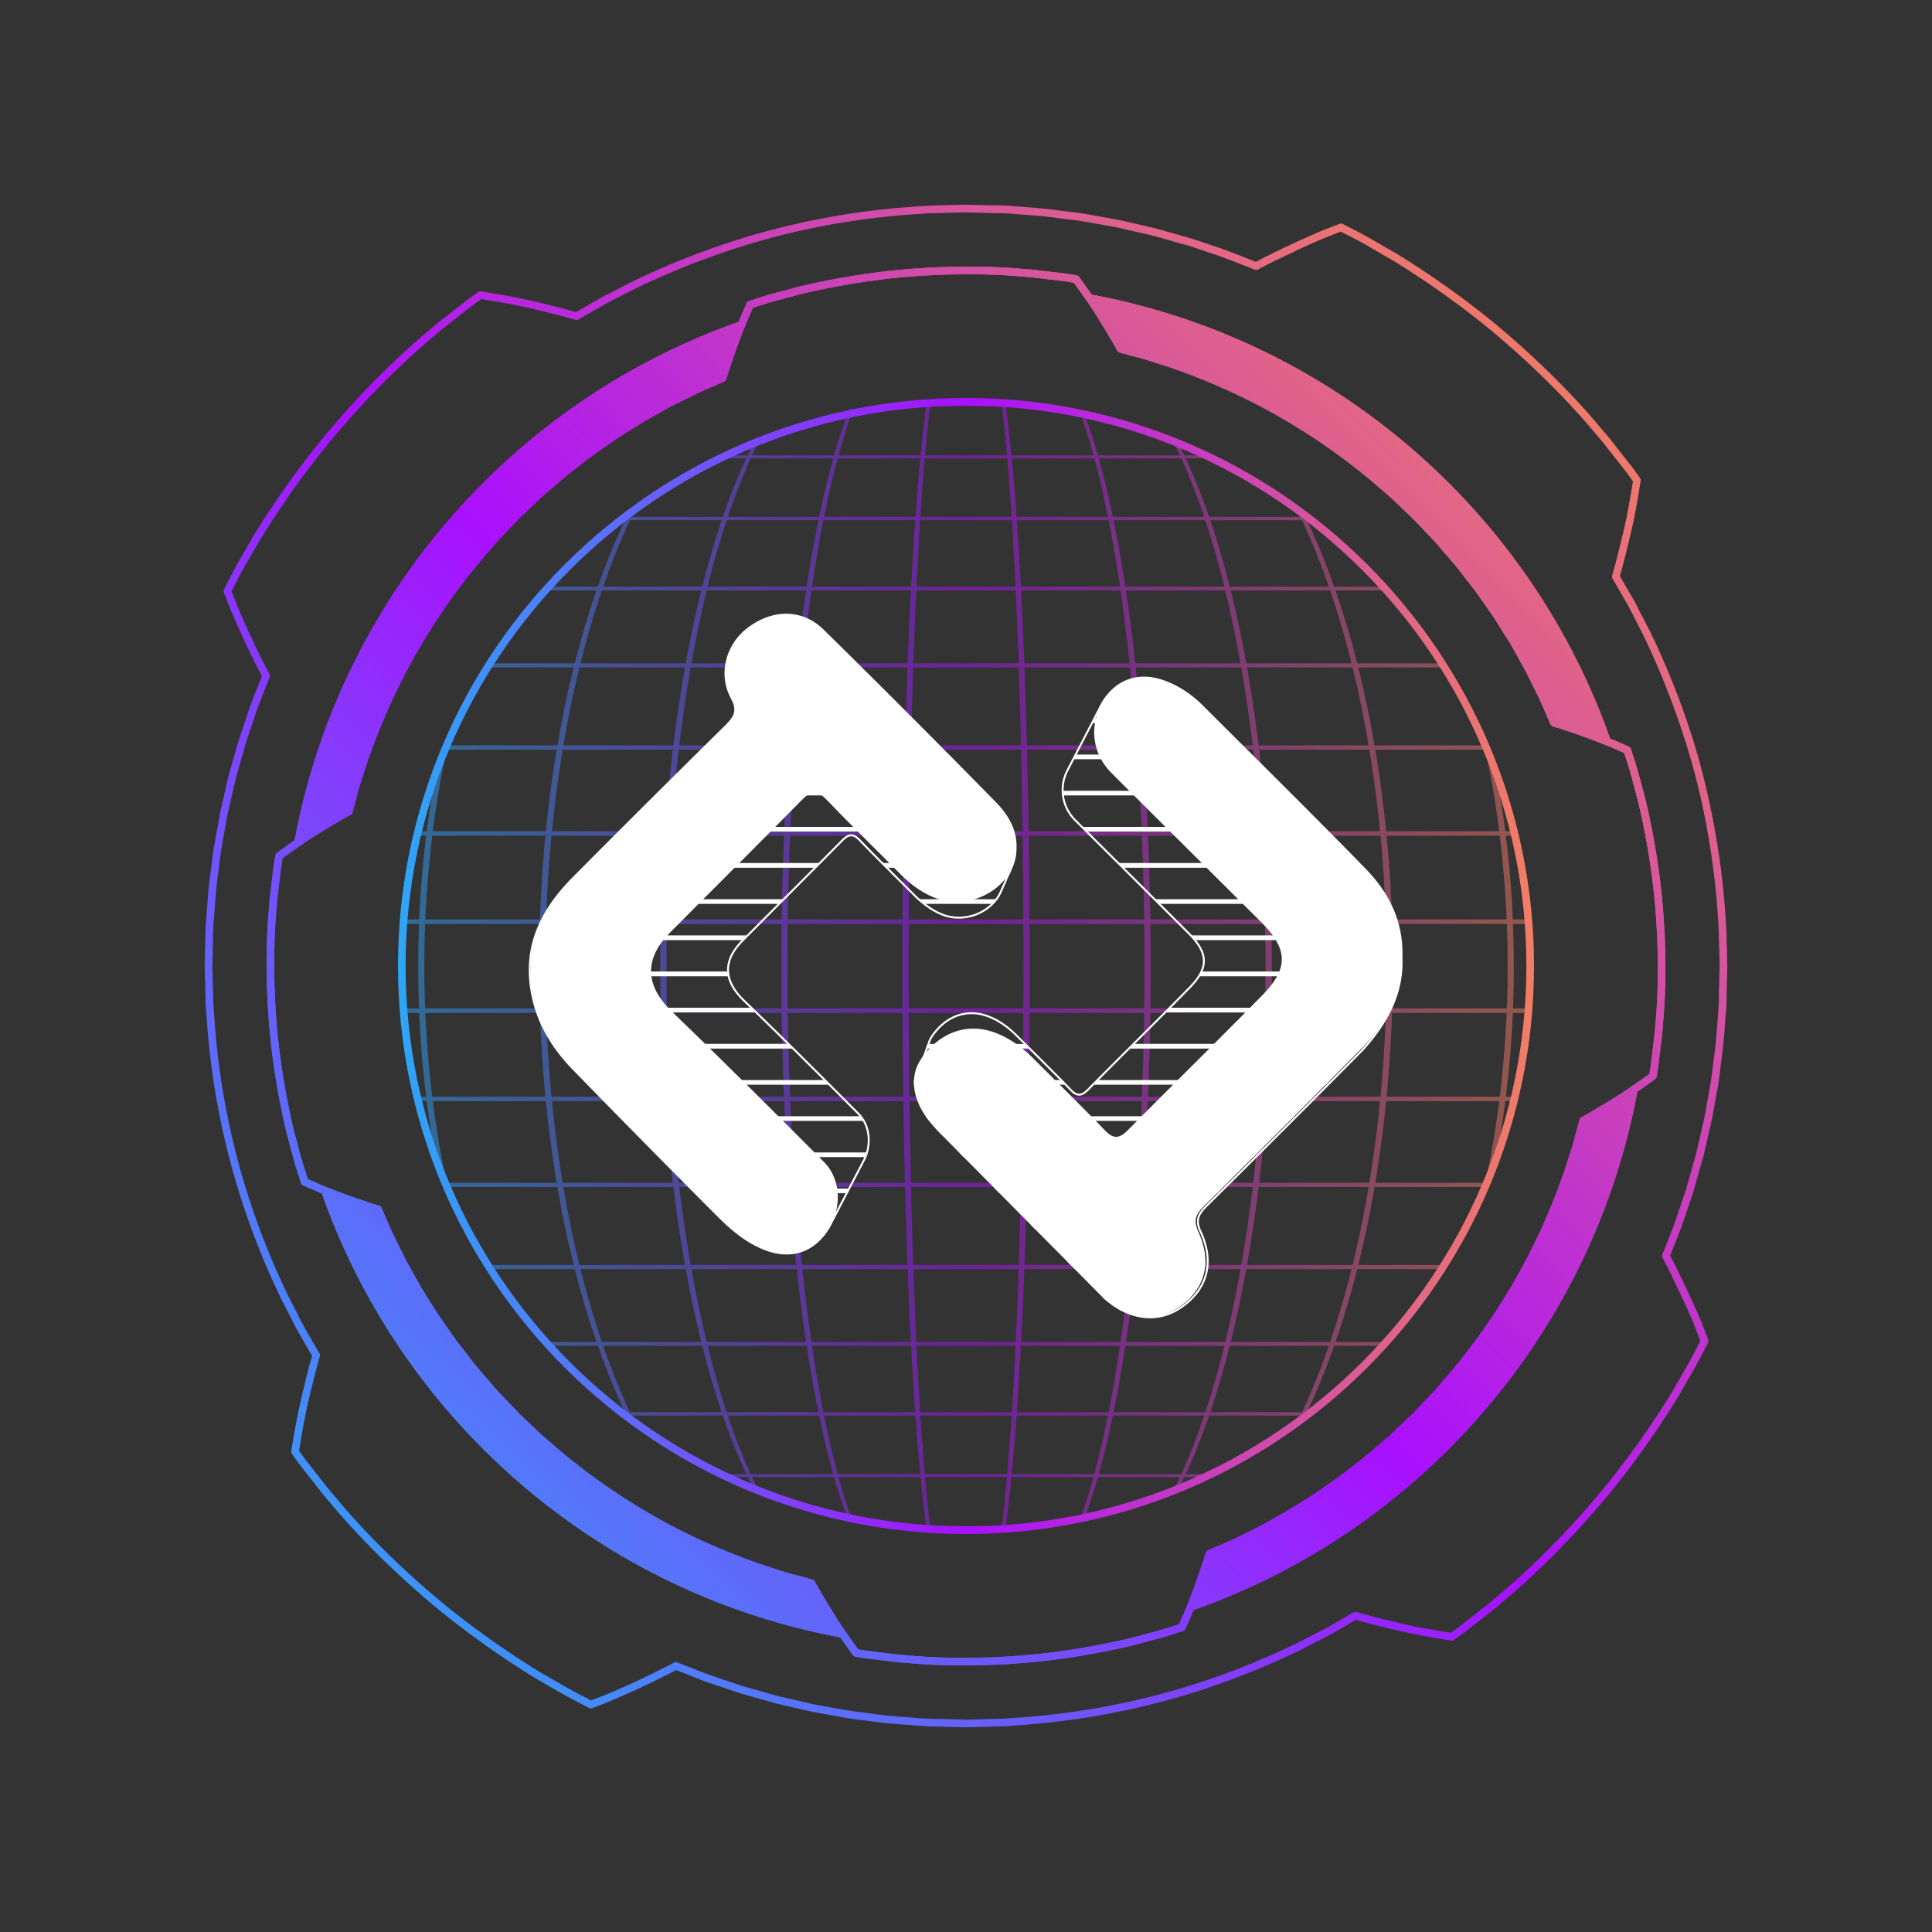 <svg xmlns="http://www.w3.org/2000/svg" xmlns:xlink="http://www.w3.org/1999/xlink" viewBox="0 0 2000 2000"><rect x="0" y="0" width="2000" height="2000" fill="#333333" stroke="none"/><defs><style>.cls-1{fill:url(#New_Gradient_Swatch);}.cls-2{fill:url(#New_Gradient_Swatch-2);}.cls-3{fill:url(#New_Gradient_Swatch-3);}.cls-4{fill:url(#New_Gradient_Swatch-4);}.cls-5{fill:url(#New_Gradient_Swatch-5);}.cls-6{fill:url(#New_Gradient_Swatch-6);}.cls-7{fill:url(#New_Gradient_Swatch-7);}.cls-8{fill:url(#New_Gradient_Swatch-8);}.cls-9{opacity:0.5;}.cls-10{fill:url(#New_Gradient_Swatch-9);}.cls-11{fill:none;stroke:#fff;stroke-linecap:round;stroke-linejoin:round;stroke-width:2px;}.cls-12{fill:#fff;}</style><linearGradient id="New_Gradient_Swatch" x1="412" y1="1000" x2="1588" y2="1000" gradientUnits="userSpaceOnUse"><stop offset="0" stop-color="#2da6f7"/><stop offset="0.5" stop-color="#a910fe"/><stop offset="1" stop-color="#f27e64"/></linearGradient><linearGradient id="New_Gradient_Swatch-2" x1="300.84" y1="1694.95" x2="1642.44" y2="361.41" xlink:href="#New_Gradient_Swatch"/><linearGradient id="New_Gradient_Swatch-3" x1="300.85" y1="1694.96" x2="1642.44" y2="361.42" xlink:href="#New_Gradient_Swatch"/><linearGradient id="New_Gradient_Swatch-4" x1="747.43" y1="2144.25" x2="2089.03" y2="810.71" xlink:href="#New_Gradient_Swatch"/><linearGradient id="New_Gradient_Swatch-5" x1="335.16" y1="1729.48" x2="1676.76" y2="395.94" xlink:href="#New_Gradient_Swatch"/><linearGradient id="New_Gradient_Swatch-6" x1="266.55" y1="1660.45" x2="1608.14" y2="326.91" xlink:href="#New_Gradient_Swatch"/><linearGradient id="New_Gradient_Swatch-7" x1="-145.74" y1="1245.68" x2="1195.86" y2="-87.86" xlink:href="#New_Gradient_Swatch"/><linearGradient id="New_Gradient_Swatch-8" x1="300.84" y1="1694.96" x2="1642.44" y2="361.42" xlink:href="#New_Gradient_Swatch"/><linearGradient id="New_Gradient_Swatch-9" x1="417.58" x2="1582.42" xlink:href="#New_Gradient_Swatch"/></defs><title>Front</title><g id="Layer_8" data-name="Layer 8"><path class="cls-1" d="M1000,1588c-324.2,0-588-263.8-588-588s263.8-588,588-588,588,263.8,588,588S1324.2,1588,1000,1588Zm0-1168.1c-319.9,0-580.1,260.2-580.1,580.1s260.2,580.1,580.1,580.1,580.1-260.2,580.1-580.1S1319.9,419.9,1000,419.9Z"/><path class="cls-2" d="M1000.1,1788.1l-15.6-.3-13-.4h-3.1c-5.1-.2-10.8-.3-16.9-.9l-11.9-.9c-11.3-.8-24.2-1.7-37.5-3.7-3.1-.5-6.2-.8-9.5-1.2-5.9-.7-12.1-1.5-18.2-2.6l-28.3-5.1c-6.1-1.1-12.2-2.5-18.1-3.9l-10.1-2.3-13.8-3.2-10.2-2.8-3.2-1-14.2-4-10.8-3.1-15.1-5.1-7.2-2.4c-12.1-3.8-22.3-7.9-29.7-10.9l-3.2-1.3-10.6-4.1-2,1c-2.4,1.3-5.8,3.1-9.8,5-7,3.6-18,9-29.7,14.3s-23.1,10.4-30.9,13.5l-14.3,5.6a4.2,4.2,0,0,1-3.3-.2l-15.4-8c-6.6-3.4-14.9-8.2-24.5-13.7l-15.8-9.1c-23.4-14.4-69.1-44.1-113.7-82.5-36.5-31.2-72.5-67.4-99-99.5-4.9-5.5-9.4-11.2-13.3-16.2l-3.1-4.1c-4.9-6-9.1-11.4-12.5-15.8s-4.8-6.4-6.4-8.6l-4-5.7a3.5,3.5,0,0,1-.6-2.8s1-6.5,2.6-16.1l.9-5.1c.6-3.1,1.1-6.4,1.8-9.8,1.4-7.7,2.8-14.1,4.2-20,3.3-14.7,6.6-27.5,8.2-33.9s3.1-11.2,3.8-13.6l-8.3-14.2c-1-1.9-2.1-3.8-3.3-5.8-2.1-3.7-4.6-7.9-6.9-12.7l-8.9-17.2-3.5-6.8a801.6,801.6,0,0,1-51.8-136.7,785.9,785.9,0,0,1-25.5-143.8c-.8-9.9-1.5-19-2.1-27,0-3.9-.1-7.4-.2-10.6s-.2-7.4-.2-10.5c-.4-11.6-.5-18.2-.5-18.2l.3-16.2c.1-3.6.3-7.8.4-12.4v-3.1c.2-5.1.3-10.9.9-17,.3-3.7.6-7.7.9-11.9.8-11.3,1.7-24.1,3.7-37.4.5-3,.8-6.2,1.2-9.4.7-6,1.5-12.1,2.6-18.3l5.1-28.3c1.1-6.1,2.5-12.2,3.9-18.1.8-3.3,1.6-6.7,2.3-10.1s2.1-9.2,3.2-13.8,1.7-6.4,2.6-9.5l2.9-10q2.7-9.7,5.4-18.9l1.9-5.8c2-5.8,3.8-11.3,5.6-16.5,3.8-12,7.9-22.2,10.9-29.6l1.3-3.3,4.1-10.6a18.5,18.5,0,0,0-1-2c-1.3-2.4-3.1-5.7-5-9.7-2.9-5.6-8.5-17-14.3-29.8s-10.4-23.1-13.5-30.9l-5.6-14.2a4,4,0,0,1,.2-3.2l8-15.6c3.3-6.6,8-14.7,13.5-24.1l9.3-16.2c14.3-23.2,43.8-68.7,82.5-113.7,31.1-36.4,67.4-72.5,99.5-98.9,5.5-5,11.1-9.4,16.1-13.3l4.2-3.2,13.1-10.3,2.6-2.1c3.5-2.8,6.5-5,8.8-6.5l5.5-4a3.8,3.8,0,0,1,2.9-.6l21.5,3.6,9.5,1.7c5.9,1.1,12.9,2.5,20,4.2,12.2,2.8,24.6,5.8,33.9,8.3,6.3,1.5,11.1,3,13.5,3.7l14.3-8.3,5.8-3.3c3.7-2.1,7.9-4.6,12.7-6.9l17.2-8.9,6.8-3.5c42.5-20.8,92.3-39.7,136.7-51.8a785.7,785.7,0,0,1,143.8-25.5l17.3-1.3,13.5-.8,17.2-.5,18.3-.4,13.5.3,15.1.4h3.6c4.9.1,10.5.2,16.4.8l11.7.9c11.4.8,24.3,1.8,37.7,3.8l9,1.1c6.1.7,12.4,1.5,18.7,2.6l28.3,5.1c6.1,1.1,12.1,2.5,18,3.9l10.2,2.3,6.4,1.5,7.4,1.7,7.8,2.2,5.6,1.6,9.9,2.8,15.1,4.3,13.8,4.6,8.5,2.9c10.7,3.4,19.7,7,27,9.9l5.9,2.3,10.6,4.2,2-1.1c2.4-1.3,5.7-3.1,9.7-5,7.2-3.6,18.2-9,29.8-14.3s22.5-10.2,30.9-13.5l14.2-5.5a4,4,0,0,1,3.2.1l15.6,8c6.8,3.5,15.4,8.5,25.3,14.2l15,8.6c23.2,14.3,68.7,43.8,113.7,82.5,36.6,31.3,72.6,67.6,98.9,99.5,5.2,5.7,9.7,11.5,13.7,16.6l7.5,9.7,7.7,9.7q3.9,4.9,6.3,8.4a19.1,19.1,0,0,0,1.5,2.1l2.7,3.8a3.8,3.8,0,0,1,.6,2.9l-3.3,20.3c-.6,3.4-1.3,7-2,10.8-1.1,6-2.5,12.9-4.2,19.9-2.9,12.6-5.9,25-8.3,33.9-1.5,6.3-3,11.2-3.7,13.6l8.3,14.3c1,1.8,2,3.6,3.2,5.6,2.2,3.7,4.7,8,7,12.8s5.7,10.9,8.8,17.1l3.6,6.9c12.3,25.2,35.3,76.3,51.8,136.7s23.3,116,25.5,143.8c.5,6.2.9,12,1.3,17.4l.8,13.4c.2,6.6.3,12.3.5,17.3h0c.3,11.6.4,18.2.4,18.2s-.1,5.1-.3,13.5c-.1,4.2-.2,9.3-.4,15.1v3.6c-.1,5-.2,10.6-.8,16.5-.3,3.6-.6,7.5-.9,11.6-.8,11.4-1.8,24.3-3.8,37.7-.4,2.9-.7,6-1.1,9-.7,6.1-1.5,12.4-2.6,18.7-1.7,9.3-3.4,18.8-5.1,28.3-1.1,6.2-2.6,12.3-4,18.3-.8,3.3-1.5,6.6-2.2,9.9l-.7,3c-.9,3.6-1.7,7.2-2.5,10.8s-1.5,5.4-2.3,8l-1.5,5.3-7.6,26.8c-2.5,7.3-4.9,14.2-7,20.6-3.6,11.2-7.3,20.6-10.3,28.1l-6.1,15.4,1.1,2c1.3,2.4,3.1,5.8,5,9.7,3.6,7.2,9,18.3,14.3,29.8s10.3,22.8,13.5,30.9l5.5,14.3a4,4,0,0,1-.1,3.2l-8,15.5c-3.5,6.7-8.3,15.1-14,24.8l-8.8,15.5c-14.3,23.3-43.9,68.9-82.5,113.7-31.3,36.5-67.5,72.6-99.5,98.9-5.7,5.2-11.5,9.7-16.6,13.7l-3.7,2.9-14.4,11.3-1.4,1.1c-3.1,2.5-6,4.5-8.2,6.1l-2.2,1.6-3.9,2.7a3.5,3.5,0,0,1-2.8.6l-16.1-2.6-1.9-.3-13-2.4c-5.5-1-12.7-2.4-20-4.2-11.1-2.5-23.5-5.5-33.9-8.2-6.3-1.6-11.2-3.1-13.6-3.8l-14.2,8.3-5.9,3.3c-3.7,2.2-7.9,4.6-12.6,6.9l-17.5,9-6.5,3.4c-25.2,12.3-76.3,35.3-136.7,51.8a785.9,785.9,0,0,1-143.8,25.5l-27,2.1-12.7.3-8.4.2Zm-300.5-67.5a3.2,3.2,0,0,1,1.4.3l12.4,4.8,3.2,1.2c7.3,3,17.4,7,29.2,10.8l7.3,2.5,14.9,5,10.7,3,14.2,4,3.2,1,9.9,2.7,13.6,3.1,10.2,2.4c5.8,1.4,11.8,2.8,17.7,3.9l28.3,5c5.9,1.1,12,1.8,17.8,2.5l9.7,1.3c13,1.9,25.7,2.8,36.9,3.6l12,1c5.8.5,11.4.7,16.4.8h3.1c4.8,0,9.2.2,13,.3l15.4.4,18-.5,8.4-.2,12.5-.3,26.8-2a779.6,779.6,0,0,0,142.3-25.3c59.8-16.3,110.4-39.1,135.2-51.3l6.5-3.3,17.6-9c4.5-2.3,8.6-4.6,12.1-6.7l6-3.4,15.7-9.1a3.7,3.7,0,0,1,3.1-.3c.1,0,6.1,1.9,14.9,4.1,10.3,2.8,22.6,5.7,33.7,8.3,7.2,1.7,14.3,3.1,19.6,4.1l13,2.3,1.8.3,14.4,2.4,2.5-1.7,2.2-1.6c2.2-1.6,4.9-3.5,7.9-5.9l1.4-1.1,14.4-11.3,3.7-3c5.1-3.9,10.7-8.3,16.3-13.3,31.8-26.2,67.7-61.9,98.7-98.2,38.2-44.3,67.6-89.6,81.7-112.6l8.8-15.3c5.6-9.6,10.4-18,13.8-24.5l7.1-13.9-4.9-12.6c-3.1-8-7.9-19.1-13.3-30.5s-10.6-22.4-14.1-29.6l-4.9-9.5-2-3.5a3.7,3.7,0,0,1-.2-3.4l6.8-17.1c2.9-7.4,6.5-16.6,10.1-27.7l7-20.7.5-1.4,7-24.9c.5-1.7,1-3.5,1.6-5.3l2.1-7.9c.8-3.4,1.7-7,2.5-10.6l.7-2.9c.7-3.3,1.5-6.7,2.2-10,1.4-5.9,2.9-11.9,3.9-17.9,1.7-9.5,3.4-19,5.1-28.3,1.1-6.1,1.8-12.2,2.6-18.2.3-3.1.7-6.2,1.1-9.3,2-13.1,2.9-25.8,3.8-37.1.2-4.1.5-8,.9-11.8.5-5.6.6-11,.7-15.8v-3.7c.2-5.8.3-10.9.4-15.1.2-8.3.4-13.1.4-13.3s-.2-6.6-.5-18h0c-.2-4.9-.3-10.7-.5-17.3V961l-.7-9.4c-.3-5.5-.8-11.3-1.2-17.4-2.3-27.5-8.6-82.6-25.3-142.3s-39.1-110.4-51.3-135.2l-3.5-6.9-8.8-17.2c-2.3-4.6-4.7-8.7-6.8-12.3l-3.3-5.8-9.1-15.7a3.7,3.7,0,0,1-.3-3.1c0-.1,1.9-6.1,4.1-14.9s5.4-21.1,8.3-33.7c1.6-6.8,3-13.7,4.1-19.5.7-3.8,1.3-7.4,1.9-10.8l3.1-18.6-1.7-2.4-1.6-2.1a82.6,82.6,0,0,0-6-8l-7.7-9.9-7.6-9.6c-3.9-5.1-8.3-10.7-13.3-16.3-26.2-31.8-61.9-67.7-98.1-98.7-44.6-38.4-89.7-67.6-112.7-81.7-5.2-2.9-10.2-5.9-14.9-8.6-9.8-5.7-18.2-10.6-24.9-14l-14-7.1c-2.3.8-6.7,2.6-12.5,4.9-8.2,3.2-19.4,8-30.5,13.3s-22.4,10.6-29.6,14.2l-9.4,4.8a31.5,31.5,0,0,0-3.5,2,3.9,3.9,0,0,1-3.5.2l-12.3-4.9c-1.8-.6-3.8-1.4-5.9-2.3-7.2-2.8-16.1-6.4-26.6-9.7l-8.5-2.9-13.6-4.6-15-4.2-9.9-2.8-5.6-1.6c-2.5-.7-5-1.5-7.6-2.1l-7.2-1.7-6.4-1.5-10.3-2.3c-5.7-1.4-11.6-2.8-17.5-3.9l-28.3-5c-6.1-1.1-12.3-1.9-18.3-2.6l-9.2-1.1c-13.1-2-25.8-2.9-37.1-3.8-4.1-.2-8-.5-11.8-.9-5.7-.5-10.9-.6-15.9-.7h-3.6l-15.1-.4-13.4-.4-17.9.5-17.3.5H961l-9.5.7-17.3,1.2c-27.5,2.3-82.5,8.5-142.3,25.3-44,12-93.2,30.7-135.2,51.3l-6.8,3.5-17.3,8.8c-4.6,2.3-8.6,4.6-12.2,6.7l-5.9,3.4-15.7,9.1a4,4,0,0,1-3.2.3c-.1,0-6-1.9-14.8-4.1s-21.5-5.5-33.7-8.3c-7-1.6-13.8-3-19.6-4.1l-9.5-1.7-19.7-3.3-4.3,3c-2.2,1.6-5.1,3.6-8.3,6.3l-2.8,2.1-13.1,10.3-4.1,3.2c-4.9,3.8-10.4,8.1-15.9,13-31.9,26.4-67.8,62.1-98.6,98.2-38.3,44.5-67.6,89.6-81.7,112.6l-9.3,16c-5.4,9.4-10,17.4-13.3,23.8l-7.2,14,5,12.5c3,7.7,7.7,18.5,13.2,30.5s11.4,24,14.2,29.6c1.9,3.8,3.7,7.1,4.9,9.4l2,3.8a3.6,3.6,0,0,1,.1,3.2l-4.8,12.3-1.3,3.3c-2.9,7.3-7,17.3-10.7,29.1-1.8,5.3-3.6,10.8-5.6,16.6l-1.9,5.6c-1.7,5.9-3.5,12.3-5.3,18.8l-2.9,10c-.9,3.1-1.7,6.1-2.5,9.2s-2.1,9.1-3.2,13.6-1.5,6.8-2.3,10.3c-1.4,5.7-2.8,11.7-3.9,17.6l-5,28.3c-1.1,6-1.9,12-2.6,17.8-.3,3.3-.7,6.5-1.2,9.7-1.9,13-2.8,25.6-3.6,36.8-.3,4.2-.6,8.2-1,12.1-.5,5.8-.7,11.4-.8,16.3v3.2c0,4.6-.2,8.8-.3,12.5l-.4,15.9h0s.2,6.6.5,18q.2,4.8.3,10.5c.1,3.2.2,6.7.2,10.4.6,7.8,1.3,16.9,2,26.8A779.6,779.6,0,0,0,248,1208.1a789.5,789.5,0,0,0,51.3,135.2l3.5,6.8c3.1,6.2,6.1,12,8.8,17.3s4.6,8.6,6.7,12.2,2.4,4.1,3.4,5.9l9.1,15.7a3.7,3.7,0,0,1,.3,3.1c0,.1-1.9,6.1-4.1,14.9-1.7,6.3-5,19.1-8.3,33.7-1.3,5.8-2.6,12.1-4.1,19.6-.6,3.4-1.2,6.7-1.7,9.7l-.9,5.2c-1.1,6.7-2,11.9-2.4,14.3l3.1,4.4c1.6,2.2,3.5,5,6.1,8.2s7.6,9.8,12.4,15.8l3.2,4.1c3.9,4.9,8.2,10.5,13.1,15.9,26.3,31.9,62,67.8,98.1,98.7,44.2,38,89.5,67.5,112.6,81.7l15.8,9.1c9.4,5.5,17.6,10.2,24.1,13.5l13.9,7.2,12.6-5c7.7-3,18.5-7.7,30.5-13.2s22.5-10.7,29.5-14.3c4-1.9,7.2-3.6,9.6-4.8l3.5-1.9A3.2,3.2,0,0,1,699.6,1720.6Z"/><path class="cls-3" d="M997.4,1724c-20.9,0-41-.8-58.7-2.6-5.9-.3-11.6-1-16.6-1.6l-5.3-.6-4.2-.5-12.4-1.5c-3.6-.4-6.5-.9-8.9-1.3l-2.1-.3-3.7-.7a3.5,3.5,0,0,1-2.6-1.6l-8-11.1c-1.6-2.2-3.2-4.6-5-7.2-247.4-46-452.8-221.9-536.7-459.5-2.8-1.1-5.4-2.2-7.6-3.3l-11.7-5a3.7,3.7,0,0,1-2.2-2.4s-1.7-5.1-4.6-14.1c-1.8-5.8-3.9-13.4-6.2-22.2-1.2-4.7-2.6-9.8-4.1-15.2-5.4-22.5-14.9-67.4-18.5-116.7-3.2-40.5-3.1-83.5.3-117.9.3-6.4,1.1-12.5,1.7-17.9l1.1-9c.5-4.3,1-8.2,1.4-11.6s.9-6.5,1.3-8.9l.3-2.1c.5-2.4.7-3.7.7-3.7a3.5,3.5,0,0,1,1.6-2.6c0-.1,4.4-3.2,11-8l4.2-2.9,3.1-2.2c46-247.3,221.9-452.7,459.5-536.6,1.1-2.8,2.2-5.4,3.3-7.6l5-11.7a3.7,3.7,0,0,1,2.4-2.2l14-4.6c5.8-1.8,13.3-3.8,22-6.1l15.5-4.2c22.4-5.3,67.1-14.8,116.7-18.5,40.5-3.2,83.5-3.1,117.9.3,6.2.3,12.2,1,17.4,1.7l4.4.5,14.2,1.7,2.6.3c3.5.4,6.4.9,8.8,1.3l2.1.3,3.7.7a3.5,3.5,0,0,1,2.6,1.6c.1,0,3.2,4.4,8,11.1l.2.3,4.8,6.9c247.4,46,452.8,221.9,536.7,459.6l7.6,3.1,11.8,5.2a4,4,0,0,1,2.2,2.4s1.5,5.1,4.4,13.9c2,6.1,4.1,14,6.5,23.1l3.9,14.4c5.3,22.3,14.8,66.9,18.5,116.7,3.2,40.5,3.1,83.5-.3,117.8-.3,6.3-1,12.3-1.7,17.5l-1.5,12.4c-.4,3.2-.7,6.1-1,8.7s-.9,6.5-1.3,8.9l-.3,2.1c-.5,2.5-.7,3.7-.7,3.7a3.5,3.5,0,0,1-1.6,2.6c0,.1-4.4,3.2-11.1,8l-7.2,5c-46,247.4-221.9,452.8-459.6,536.7-1.1,2.7-2.1,5.3-3.1,7.6l-5.2,11.8a3.6,3.6,0,0,1-2.4,2.1l-14,4.6c-5.7,1.8-13.1,3.8-21.6,6l-15.8,4.3c-22.4,5.3-67.1,14.8-116.7,18.5C1037,1723.3,1016.9,1724,997.4,1724Zm-109.1-16.6,2.2.4,2.2.3c2.2.4,5,.9,8.3,1.2l12.6,1.6,4.2.5,5.2.6c5.2.6,10.5,1.2,16.3,1.6,34.1,3.3,76.6,3.4,116.7.3,49-3.7,93.3-13.1,115.3-18.3,5.5-1.6,10.9-3,15.8-4.3,8.4-2.2,15.7-4.2,21.2-6l12.3-3.9,4.4-10.2c1.2-2.6,2.5-5.7,3.8-9a3.7,3.7,0,0,1,2.3-2.3c236.4-82.7,411.3-286.9,456.4-532.8a3.9,3.9,0,0,1,1.7-2.6l8.4-5.8,9.8-7c.1-.6.2-1.3.4-2.2l.3-2.2c.4-2.2.9-5,1.2-8.3s.7-5.6,1.1-8.8l1.5-12.5c.6-5.4,1.3-10.9,1.7-17h0c3.3-34,3.4-76.5.3-116.6-3.7-49.2-13.1-93.4-18.4-115.3-1.4-5-2.6-9.9-3.8-14.4-2.4-9-4.5-16.8-6.4-22.7s-3.2-10-3.9-12.2l-10.2-4.4c-2.6-1.2-5.7-2.5-9-3.8a3.7,3.7,0,0,1-2.3-2.3c-82.7-236.4-286.9-411.3-532.8-456.4a3.9,3.9,0,0,1-2.6-1.7l-5.6-8.1-7.2-10.1-2.2-.4-2.2-.3c-2.2-.4-5-.9-8.3-1.3l-2.7-.3-14.1-1.6-4.5-.6c-5.1-.6-10.9-1.3-17-1.7-34.1-3.3-76.6-3.4-116.7-.3-49,3.7-93.3,13.1-115.3,18.3l-15.5,4.2c-8.5,2.3-15.9,4.2-21.6,6.1l-12.2,3.9L775,328.8c-1.3,2.7-2.5,5.7-3.8,9a4.2,4.2,0,0,1-2.4,2.3C532.5,422.9,357.6,627,312.5,872.9a4.2,4.2,0,0,1-1.6,2.5l-4.5,3.1-4.1,2.8c-4.4,3.3-7.9,5.7-9.7,7-.1.6-.2,1.4-.4,2.2l-.3,2.2c-.4,2.2-.9,5-1.3,8.3s-.8,7.4-1.4,11.8l-1.1,9c-.6,5.2-1.3,11.2-1.7,17.5-3.3,34.1-3.4,76.6-.3,116.7,3.6,48.8,13.1,93.2,18.3,115.3,1.5,5.3,2.9,10.5,4.1,15.2,2.3,8.7,4.3,16.1,6.2,21.8s3.2,10.1,3.9,12.3l10.2,4.4c2.7,1.3,5.7,2.5,9,3.9a3.7,3.7,0,0,1,2.3,2.3c82.8,236.3,286.9,411.2,532.8,456.3a3.9,3.9,0,0,1,2.6,1.7c2.1,3.1,4,5.9,5.8,8.4ZM1711,1113.9h0Z"/><path class="cls-4" d="M1693.6,1124.5a3.9,3.9,0,0,0-4.4,0l-.7.5-1.3.9c-4,2.8-8.8,6-14,9.2-7.2,4.5-15.4,9.5-24.9,15.1-6.5,3.9-11.2,6.4-11.2,6.4a4,4,0,0,0-2,2.4s-1.5,5.4-4,14.7q-.6,2.1-1.2,4.5c-.9,3.7-2,7.8-3.5,12.2l-7,21.7a651.4,651.4,0,0,1-119.2,210l-6.7,7.7-8,9.4-6.1,6.3-6.1,6.4c-6.5,7-10.3,10.9-10.3,10.9l-8.1,7.7-9.2,8.8-1.9,1.8c-3,2.9-6.4,6.1-10.2,9.2l-8.1,7c-7,6-15,12.9-23.7,19.3l-5.6,4.4c-4.1,3.2-8.4,6.6-12.9,9.7l-13.8,9.6-6,4.2c-4,2.8-8.3,5.5-12.4,8l-7.7,4.9-9.3,5.7-.8.5-7.5,4.3-2.4,1.3-18.9,10.5-8.4,4.2-9.2,4.6c-9.2,4.7-17.5,8.3-23.6,10.9l-2.8,1.2-10.2,4.4a4,4,0,0,0-2.2,2.4l-1.1,3.5c-.5,2-1.4,4.9-2.6,8.4-1.7,5-5.1,15.1-9.1,26-2.2,5.8-4.4,11.6-6.5,16.9a3.9,3.9,0,0,0,.8,4.2,3.8,3.8,0,0,0,2.8,1.2l1.3-.2c239.1-83.7,415.9-290.2,461.6-538.9A3.9,3.9,0,0,0,1693.6,1124.5Z"/><path class="cls-5" d="M875,1688.5l-.9-1.3c-2.9-4.1-6-8.8-9.2-14-5.3-8.4-10.8-17.5-15.1-24.9s-6.4-11.2-6.4-11.2a3.9,3.9,0,0,0-2.5-2l-14.6-4-4.7-1.2c-3.6-1-7.7-2-12.1-3.5l-21.6-7c-21.9-7.5-65.4-23.9-110.6-49.8a659.2,659.2,0,0,1-99.4-69.4l-5.6-4.8-11.5-9.9-3-2.9-9.7-9.2L537.2,1463l-7.7-8.1-9.8-10.2c-3.1-3.3-6.6-6.9-10-11.1l-5.8-6.8c-6.5-7.3-13.7-15.7-20.5-25l-4.7-6c-3.2-4-6.4-8.1-9.4-12.4l-6.2-8.9-7.6-11c-2.8-4-5.5-8.3-8-12.4s-3.3-5.3-4.9-7.7l-6-9.7-.2-.2c-1-1.9-2.1-3.7-3-5.5l-2.6-4.5-10.6-19-8.7-17.6c-4.5-8.9-7.9-16.6-10.6-22.8l-5.9-13.8a4,4,0,0,0-2.4-2.2l-3.4-1c-2.2-.6-5.1-1.5-8.5-2.7-5-1.7-15.1-5.1-26-9.1l-16.9-6.4a3.9,3.9,0,0,0-4.2.8,3.9,3.9,0,0,0-1,4.1c83.7,239,290.2,415.8,538.9,461.5h.7a4,4,0,0,0,3.3-1.8,3.9,3.9,0,0,0,0-4.4Z"/><path class="cls-6" d="M1422.1,499.8l.6.6,16.5,14.1,8.5,8.1,4.2,4.1,10.9,10.3,7.7,8,4.8,5.2,5.6,5.8c3,3.2,6.2,6.5,9.4,10.4l7,8.1c6.1,7,12.9,15,19.3,23.7l5.1,6.5c3,3.8,6.1,7.8,9,12l13.8,19.8c3,4.3,5.8,8.8,8.5,13.2l4.3,7,6.3,9.8,3.2,5.8,2.4,4.2,4.1,7.5,6.4,11.5,5.4,10.8,3.3,6.8c4.5,8.7,7.9,16.4,10.5,22.6l1.7,3.8,4.4,10.2a4,4,0,0,0,2.4,2.2l3.5,1.1c2.1.5,5,1.5,8.4,2.6s14.6,4.9,26,9.1l16.9,6.5,1.4.3a4.3,4.3,0,0,0,2.8-1.1,3.9,3.9,0,0,0,1-4.1c-83.7-239.1-290.2-415.9-538.9-461.6a3.9,3.9,0,0,0-4,1.7,3.9,3.9,0,0,0,0,4.4l.6.8.8,1.1c2.8,4.1,6,9,9.2,14.1,5.9,9.3,11.4,18.7,15.1,24.9s6.3,11.2,6.3,11.2a3.9,3.9,0,0,0,2.5,2l14.7,4,4.7,1.2c3.6,1,7.7,2,12,3.5l21.7,7c37.1,12.7,77.4,30.8,110.5,49.8A655.7,655.7,0,0,1,1422.1,499.8Z"/><path class="cls-7" d="M362.9,843.5a3.9,3.9,0,0,0,2-2.5s1.4-5.4,4-14.7l1.2-4.7c1-3.6,2-7.7,3.5-12l1.4-4.4,5.6-17.3c7.5-21.8,23.9-65.3,49.8-110.5a650.7,650.7,0,0,1,69.4-99.5l7.9-9.2c2.5-2.8,4.8-5.5,6.8-7.9l12.1-12.7c6.6-6.9,10.4-10.9,10.4-11l8.1-7.6c2.6-2.5,5.6-5.4,9.3-8.8l1.1-1.1c3.2-3.1,6.7-6.5,10.9-9.9l7.4-6.4c7.2-6.2,15.3-13.3,24.4-19.9l6.7-5.3c3.8-2.9,7.7-6,11.7-8.8l19.9-13.8c4.2-2.9,8.7-5.7,13-8.4l7.2-4.4,9.8-6.3,6.4-3.5,10.7-6c4.1-2.3,8.1-4.6,11.9-6.6l17.6-8.7c8.6-4.5,16.3-7.8,22.5-10.5l14.1-6.1a4,4,0,0,0,2.2-2.4l1-3.4c.6-2.2,1.5-5,2.7-8.5s5.1-15,9.1-26l6.4-16.9a3.9,3.9,0,0,0-.8-4.2,3.9,3.9,0,0,0-4.1-1c-239,83.7-415.8,290.2-461.5,538.8a4.1,4.1,0,0,0,1.7,4.1,4.3,4.3,0,0,0,2.2.6,3.6,3.6,0,0,0,2.2-.7l2.9-2c4.2-2.8,8.5-5.7,13.1-8.5,10.9-6.9,20.3-12.4,24.9-15.1C358.2,845.9,362.8,843.5,362.9,843.5Z"/><path class="cls-8" d="M997.4,1724c-20.9,0-41-.8-58.7-2.6-5.9-.3-11.6-1-16.6-1.6l-5.3-.6-4.2-.5-12.4-1.5c-3.6-.4-6.5-.9-8.9-1.3l-2.1-.3-3.7-.7a3.5,3.5,0,0,1-2.6-1.6l-8-11.1-5.9-8.6-.5-.6-.9-1.4c-2.9-4-6.1-8.9-9.4-14.2-5.3-8.5-10.9-17.7-15.2-25.1-2.7-4.5-4.7-8.1-5.8-10l-13.1-3.6-4.4-1.2c-3.8-1-8.1-2-12.7-3.6l-21.5-7a658.2,658.2,0,0,1-212.8-120.7l-5.5-4.8-11.7-10.1-3.2-3-9.6-9.2-11.1-10.6-7.8-8.1-9.8-10.3c-3.2-3.3-6.8-7.1-10.4-11.4l-5.7-6.7c-6.5-7.5-13.9-16-20.9-25.5l-4.5-5.8c-3.2-4.1-6.6-8.3-9.7-12.8l-6.2-9-7.5-10.9c-3-4.2-5.7-8.5-8.3-12.8l-4.8-7.6-6.1-9.7-.2-.4-3.3-5.7c-.8-1.5-1.6-3-2.5-4.5l-10.6-19.1-8.8-17.8c-4.7-9-8.1-16.9-10.8-23.2l-5.2-12.1-1.5-.4-8.8-2.8c-5.1-1.7-15.2-5.2-26.2-9.2-6.8-2.5-12.4-4.6-17.1-6.5s-6.6-2.7-9.3-4l-11.7-5a3.7,3.7,0,0,1-2.2-2.4s-1.7-5.1-4.6-14.1c-1.8-5.8-3.9-13.4-6.2-22.2-1.2-4.7-2.6-9.8-4.1-15.2-5.4-22.5-14.9-67.4-18.5-116.7-3.2-40.5-3.1-83.5.3-117.9.3-6.4,1.1-12.5,1.7-17.9l1.1-9c.5-4.3,1-8.2,1.4-11.6s.9-6.5,1.3-8.9l.3-2.1c.5-2.4.7-3.7.7-3.7a3.5,3.5,0,0,1,1.6-2.6c0-.1,4.4-3.2,11-8l4.2-2.9,7.5-5.2,13.2-8.6c11-6.9,20.4-12.5,25.1-15.2s8.1-4.6,10-5.7,1.8-6.8,3.6-13.2q.6-2.1,1.2-4.5c1-3.7,2.1-8,3.6-12.5l1.4-4.3,5.6-17.3A659.1,659.1,0,0,1,493.8,572.8l8-9.2,6.9-8.1,12.2-12.9,10.5-11,8.3-7.8c2.5-2.5,5.6-5.5,9.2-8.8l1.1-1.1c3.3-3.2,7-6.7,11.4-10.3l7.2-6.2c7.3-6.4,15.6-13.6,24.9-20.4l6.5-5.1c3.9-3,7.9-6.1,12.1-9l19.8-13.8c4.4-3.1,9.1-6,13.5-8.7l7-4.4,10.1-6.3,6.6-3.8,10.7-5.9c4.1-2.3,8.1-4.6,12.1-6.7l17.7-8.8c8.7-4.6,16.6-7.9,22.8-10.6l12.5-5.4c.1-.4.2-.9.4-1.5.7-2.2,1.6-5.2,2.8-8.8s5.1-15.2,9.2-26.2c2.5-6.8,4.6-12.4,6.5-17.1s2.7-6.6,4-9.3l5-11.7a3.7,3.7,0,0,1,2.4-2.2l14-4.6c5.8-1.8,13.3-3.8,22-6.1l15.5-4.2c22.4-5.3,67.1-14.8,116.7-18.5,40.5-3.2,83.5-3.1,117.9.3,6.2.3,12.2,1,17.4,1.7l4.4.5,14.2,1.7,2.6.3c3.5.4,6.4.9,8.8,1.3l2.1.3,3.7.7a3.5,3.5,0,0,1,2.6,1.6c.1,0,3.2,4.4,8,11.1l.2.3c1.8,2.5,3.7,5.3,5.7,8.3l.5.6.9,1.4c2.8,4.1,6.2,9,9.4,14.2,5.9,9.4,11.5,18.8,15.2,25.1,2.7,4.5,4.7,8.1,5.7,10.1l13.1,3.5,4.6,1.2c3.7,1,7.9,2.1,12.5,3.6l21.7,7c37.6,12.9,78.4,31.2,111.9,50.4a666.9,666.9,0,0,1,100.7,70.3l.7.6,16.6,14.3,8.6,8.2,4.3,4.1,11,10.4,7.8,8.2,4.8,5.1,5.5,5.8c3.1,3.2,6.5,6.7,9.9,10.8s4.5,5.3,6.9,8.1c6.1,7.1,13.1,15.1,19.7,24.1,1.5,2.1,3.2,4.2,4.9,6.3,3.1,4,6.3,8,9.3,12.4l13.7,19.8c3.2,4.4,6,9,8.8,13.5,1.4,2.3,2.8,4.7,4.3,6.9l6.3,10c1.3,2.2,2.3,4.1,3.4,6.1l2.3,4.2,4.2,7.5,6.5,11.7c2,3.8,3.7,7.5,5.5,11l3.3,6.7c4.6,8.9,8,16.7,10.7,23l1.6,3.8,3.7,8.5,1.6.5c2.1.5,5.1,1.5,8.7,2.7s14.7,5,26.2,9.2l17.1,6.6,9.3,3.8,11.8,5.2a4,4,0,0,1,2.2,2.4s1.5,5.1,4.4,13.9c2,6.1,4.1,14,6.5,23.1l3.9,14.4c5.3,22.3,14.8,66.9,18.5,116.7,3.2,40.5,3.1,83.5-.3,117.8-.3,6.3-1,12.3-1.7,17.5l-1.5,12.4c-.4,3.2-.7,6.1-1,8.7s-.9,6.5-1.3,8.9l-.3,2.1c-.5,2.5-.7,3.7-.7,3.7a3.5,3.5,0,0,1-1.6,2.6c0,.1-4.4,3.2-11.1,8l-8.6,5.9-.6.5-1.4.9c-4,2.9-8.8,6.1-14.2,9.4-7.3,4.6-15.5,9.5-25.1,15.2-4.5,2.7-8.1,4.7-10.1,5.8l-3.5,13-1.2,4.4c-.9,3.8-2.1,8.1-3.6,12.7l-7,21.7a681.2,681.2,0,0,1-50.4,112,666.7,666.7,0,0,1-70.3,100.6l-6.7,7.7-8.2,9.6-6.2,6.5-6.1,6.3c-6.6,7.1-10.5,11.1-10.5,11.1s-3,3-8.2,7.8l-9.2,8.9-1.9,1.7c-3.1,3-6.6,6.3-10.5,9.6s-5.3,4.5-8.1,6.9c-7.1,6.1-15.1,13.1-24.1,19.7l-5.4,4.2c-4.2,3.3-8.6,6.8-13.3,10l-13.8,9.6-6,4.1c-4.2,3-8.5,5.7-12.8,8.3l-7.6,4.8-9.3,5.8-.9.5c-2.6,1.6-5.2,3.1-7.9,4.5l-2.3,1.3-19.1,10.6-8.6,4.3-9,4.5c-9.5,4.8-17.9,8.5-24.1,11.1l-2.8,1.2-8.5,3.7a14.2,14.2,0,0,1-.5,1.6c-.5,2.1-1.5,5.1-2.7,8.7-1.7,5.1-5.2,15.2-9.2,26.2-2.2,5.9-4.5,11.8-6.6,17.1-1.3,3.4-2.6,6.6-3.8,9.3l-5.2,11.8a3.6,3.6,0,0,1-2.4,2.1l-14,4.6c-5.7,1.8-13.1,3.8-21.6,6l-15.8,4.3c-22.4,5.3-67.1,14.8-116.7,18.5C1037,1723.3,1016.9,1724,997.4,1724Zm-109.1-16.6,2.2.4,2.2.3c2.2.4,5,.9,8.3,1.2l12.6,1.6,4.2.5,5.2.6c5.2.6,10.5,1.2,16.3,1.6,34.1,3.3,76.6,3.4,116.7.3,49-3.7,93.3-13.1,115.3-18.3,5.5-1.6,10.9-3,15.8-4.3,8.4-2.2,15.7-4.2,21.2-6l12.3-3.9,4.4-10.2c1.2-2.6,2.5-5.7,3.8-9,2.1-5.3,4.3-11.1,6.5-16.9,4-10.9,7.4-21,9.1-26,1.2-3.5,2.1-6.4,2.6-8.4l1.1-3.5a4,4,0,0,1,2.2-2.4l10.2-4.4,2.8-1.2c6.1-2.6,14.4-6.2,23.6-10.9l9.2-4.6,8.4-4.2,18.9-10.5,2.4-1.3,7.5-4.3.8-.5,9.3-5.7,7.7-4.9c4.1-2.5,8.4-5.2,12.4-8l6-4.2,13.8-9.6c4.5-3.1,8.8-6.5,12.9-9.7l5.6-4.4c8.7-6.4,16.7-13.3,23.7-19.3l8.1-7c3.8-3.1,7.2-6.3,10.2-9.2l1.9-1.8,9.2-8.8,8.1-7.7h0s3.8-3.9,10.3-10.9l6.1-6.4,6.1-6.3,8-9.4,6.7-7.7a651.4,651.4,0,0,0,119.2-210l7-21.7c1.5-4.4,2.6-8.5,3.5-12.2q.6-2.4,1.2-4.5c2.5-9.3,4-14.7,4-14.7a4,4,0,0,1,2-2.4s4.7-2.5,11.2-6.4c9.5-5.6,17.7-10.6,24.9-15.1,5.2-3.2,10-6.4,14-9.2l1.3-.9.7-.5,8.4-5.8,9.8-7c.1-.6.2-1.3.4-2.2l.3-2.2c.4-2.2.9-5,1.2-8.3s.7-5.6,1.1-8.8l1.5-12.5c.6-5.4,1.3-10.9,1.7-17h0c3.3-34,3.4-76.5.3-116.6-3.7-49.2-13.1-93.4-18.4-115.3-1.4-5-2.6-9.9-3.8-14.4-2.4-9-4.5-16.8-6.4-22.7s-3.2-10-3.9-12.2l-10.2-4.4c-2.6-1.2-5.7-2.5-9-3.8l-16.9-6.5c-11.4-4.2-21.2-7.5-26-9.1s-6.3-2.1-8.4-2.6l-3.5-1.1a4,4,0,0,1-2.4-2.2l-4.4-10.2-1.7-3.8c-2.6-6.2-6-13.9-10.5-22.6l-3.3-6.8-5.4-10.8-6.4-11.5-4.1-7.5-2.4-4.2-3.2-5.8-6.3-9.8-4.3-7c-2.7-4.4-5.5-8.9-8.5-13.2l-13.8-19.8c-2.9-4.2-6-8.2-9-12l-5.1-6.5c-6.4-8.7-13.2-16.7-19.3-23.7l-7-8.1c-3.2-3.9-6.4-7.2-9.4-10.4l-5.6-5.8-4.8-5.2-7.7-8-10.9-10.3-4.2-4.1-8.5-8.1-16.5-14.1-.6-.6a655.7,655.7,0,0,0-99.5-69.4c-33.1-19-73.4-37.1-110.5-49.8l-21.7-7c-4.3-1.5-8.4-2.5-12-3.5l-4.7-1.2-14.7-4a3.9,3.9,0,0,1-2.5-2s-2.4-4.7-6.3-11.2-9.2-15.6-15.1-24.9c-3.2-5.1-6.4-10-9.2-14.1l-.8-1.1-.6-.8-5.6-8.1-7.2-10.1-2.2-.4-2.2-.3c-2.2-.4-5-.9-8.3-1.3l-2.7-.3-14.1-1.6-4.5-.6c-5.1-.6-10.9-1.3-17-1.7-34.1-3.3-76.6-3.4-116.7-.3-49,3.7-93.3,13.1-115.3,18.3l-15.5,4.2c-8.5,2.3-15.9,4.2-21.6,6.1l-12.2,3.9L775,328.8c-1.3,2.7-2.5,5.7-3.8,9s-4,10.2-6.5,16.9c-4,11-7.4,21-9.1,26s-2.1,6.3-2.7,8.5l-1,3.4a4,4,0,0,1-2.2,2.4l-14.1,6.1c-6.2,2.7-13.9,6-22.5,10.5l-17.6,8.7c-3.8,2-7.8,4.3-11.9,6.6l-10.7,6-6.4,3.5-9.8,6.3-7.2,4.4c-4.3,2.7-8.8,5.5-13,8.4l-19.9,13.8c-4,2.8-7.9,5.9-11.7,8.8l-6.7,5.3c-9.1,6.6-17.2,13.7-24.4,19.9l-7.4,6.4c-4.2,3.4-7.7,6.8-10.9,9.9l-1.1,1.1c-3.7,3.4-6.7,6.3-9.3,8.8l-8.1,7.6c0,.1-3.8,4.1-10.4,11l-12.1,12.7c-2,2.4-4.3,5.1-6.8,7.9l-7.9,9.2a650.7,650.7,0,0,0-69.4,99.5c-25.9,45.2-42.3,88.7-49.8,110.5L375,805.2l-1.4,4.4c-1.5,4.3-2.5,8.4-3.5,12l-1.2,4.7c-2.6,9.3-4,14.7-4,14.7a3.9,3.9,0,0,1-2,2.5c-.1,0-4.7,2.4-11.2,6.3-4.6,2.7-14,8.2-24.9,15.1-4.6,2.8-8.9,5.7-13.1,8.5l-7.3,5.1-4.1,2.8c-4.4,3.3-7.9,5.7-9.7,7-.1.6-.2,1.4-.4,2.2l-.3,2.2c-.4,2.2-.9,5-1.3,8.3s-.8,7.4-1.4,11.8l-1.1,9c-.6,5.2-1.3,11.2-1.7,17.5-3.3,34.1-3.4,76.6-.3,116.7,3.6,48.8,13.1,93.2,18.3,115.3,1.5,5.3,2.9,10.5,4.1,15.2,2.3,8.7,4.3,16.1,6.2,21.8s3.2,10.1,3.9,12.3l10.2,4.4c2.7,1.3,5.7,2.5,9,3.9l16.9,6.4c10.9,4,21,7.4,26,9.1,3.4,1.2,6.3,2.1,8.5,2.7l3.4,1a4,4,0,0,1,2.4,2.2l5.9,13.8c2.7,6.2,6.1,13.9,10.6,22.8l8.7,17.6,10.6,19,2.6,4.5c.9,1.8,2,3.6,3,5.5l.2.2,6,9.7c1.6,2.4,3.2,5,4.9,7.7s5.2,8.4,8,12.4l7.6,11,6.2,8.9c3,4.3,6.2,8.4,9.4,12.4l4.7,6c6.8,9.3,14,17.7,20.5,25l5.8,6.8c3.4,4.2,6.9,7.8,10,11.1l9.8,10.2,7.7,8.1h0l10.9,10.4,9.7,9.2,3,2.9,11.5,9.9,5.6,4.8a659.2,659.2,0,0,0,99.4,69.4c45.2,25.9,88.7,42.3,110.6,49.8l21.6,7c4.4,1.5,8.5,2.5,12.1,3.5l4.7,1.2,14.6,4a3.9,3.9,0,0,1,2.5,2s2.5,4.7,6.4,11.2,9.8,16.5,15.1,24.9c3.2,5.2,6.3,9.9,9.2,14l.9,1.3.5.7c2.1,3.1,4,5.9,5.8,8.4ZM1711,1113.9h0Z"/><g class="cls-9"><path class="cls-10" d="M1566.2,956.5h16.2l-.3-4.7h-16c-1.3-29.1-3.7-58.1-7.3-86.7h9.5c-.3-1.5-.7-3.1-1.1-4.6h-9c-2.6-20.7-5.9-41.3-9.7-61.6-4-10.6-8.2-21.2-12.7-31.6l.9,4.3H1422.9q-7.1-41.4-16.9-80.7h89.5l-2.7-4.2H1405q-9.9-39.2-22.5-75.5h53.2l-3.6-3.9h-51a715.6,715.6,0,0,0-28.1-68.8h4.8l-4.5-3.4h-2a16.3,16.3,0,0,0-1.1-2.3l-7.9-5.9,3.9,8.2h-94.5a648.1,648.1,0,0,0-24.2-60.6h27.2l-6.4-3.1h-22.2c-2-4.2-4-8.3-6.1-12.4l-5.6-2.2c2.5,4.8,4.8,9.6,7.1,14.6h-84.9c-4.3-15.1-8.9-29.3-13.8-42.3l-4.4-.9c4.8,13.3,9.3,27.7,13.6,43.2h-85c-1.8-18.5-3.7-35.5-5.8-50.8h31.2c-8.1-1-16.1-1.8-24.2-2.5h-7.4v-.5a1.3,1.3,0,0,1-.1-.6h-4v.4a2.5,2.5,0,0,1,.1.8H963.2a2.5,2.5,0,0,1,.1-.8v-.4h-4a1.3,1.3,0,0,1-.1.6v.5h-7.4c-8.1.7-16.1,1.5-24.2,2.5h31.2c-2.1,15.3-4,32.3-5.8,50.8H868c4.3-15.5,8.8-29.9,13.6-43.2l1.9-5.1-4.2.5-2.1,5.5c-4.9,13-9.5,27.2-13.8,42.3H778.5c2.3-5,4.6-9.8,7.1-14.6L780,459c-2.1,4.1-4.1,8.2-6.1,12.4H751.7l-6.4,3.1h27.2a621.8,621.8,0,0,0-24.2,60.6H653.8l3.9-8.2-7.9,5.9a16.3,16.3,0,0,0-1.1,2.3h-2l-4.5,3.4H647a715.6,715.6,0,0,0-28.1,68.8h-51l-3.6,3.9h53.2q-12.6,36.3-22.5,75.5H507.2l-2.7,4.2H594q-9.9,39.3-16.9,80.7H463.3l.9-4.3c-4.5,10.4-8.7,21-12.7,31.6-3.8,20.3-7.1,40.9-9.7,61.6h-9c-.4,1.5-.8,3.1-1.1,4.6h9.5c-3.6,28.6-6,57.6-7.3,86.7h-16l-.3,4.7h16.2c-1.2,29.1-1.2,58.3,0,87.4H417.6l.3,4.7h16c1.3,29.1,3.7,58.1,7.3,86.7h-9.5c.3,1.6.7,3.1,1.1,4.6h9c2.6,20.8,5.9,41.3,9.7,61.6,4,10.7,8.2,21.2,12.7,31.6l-.9-4.3H577.1c4.7,27.6,10.3,54.6,16.9,80.7H504.5l2.7,4.3H595c6.6,26,14.1,51.2,22.5,75.4H564.3l3.6,3.9h51a715.6,715.6,0,0,0,28.1,68.8h-4.8l4.5,3.5h2a22.6,22.6,0,0,0,1.1,2.2c2.6,2,5.2,4,7.9,5.9l-3.9-8.1h94.5a642.7,642.7,0,0,0,24.2,60.6H745.3l6.4,3h22.2c2,4.2,4,8.4,6.1,12.4l5.6,2.2c-2.5-4.7-4.8-9.6-7.1-14.6h84.9q6.5,22.8,13.8,42.3l4.4.9c-4.8-13.2-9.3-27.7-13.6-43.2h85c1.8,18.5,3.7,35.6,5.8,50.8H927.6c8.1,1,16.1,1.9,24.2,2.5h7.4v.5l4.1.3a2.2,2.2,0,0,1-.1-.8h73.6a2.2,2.2,0,0,1-.1.8l4.1-.3v-.5h7.4c8.1-.6,16.1-1.5,24.2-2.5h-31.2c2.1-15.2,4-32.3,5.8-50.8h85c-4.3,15.5-8.8,30-13.6,43.2l4.4-.9q7.4-19.5,13.8-42.3h84.9c-2.3,5-4.6,9.9-7.1,14.6l5.6-2.2c2.1-4,4.1-8.2,6.1-12.4h22.2l6.4-3h-27.2c8.7-18.8,16.7-39.1,24.2-60.6h94.5l-3.9,8.1c2.7-1.9,5.3-3.9,7.9-5.9l1.1-2.2h2l4.5-3.5H1353a715.6,715.6,0,0,0,28.1-68.8h51l3.6-3.9h-53.2c8.4-24.2,15.9-49.4,22.5-75.4h87.8l2.7-4.3H1406c6.6-26.1,12.2-53.1,16.9-80.7h113.8l-.9,4.3c4.5-10.4,8.7-20.9,12.7-31.6,3.8-20.3,7.1-40.8,9.7-61.6h9c.4-1.5.8-3,1.1-4.6h-9.5c3.6-28.6,6-57.6,7.3-86.7h16l.3-4.7h-16.2C1567.4,1014.8,1567.4,985.6,1566.2,956.5Zm-6.5-4.7H1441c-1-29.1-2.8-58.1-5.6-86.7h117.1C1556,893.7,1558.4,922.7,1559.7,951.8Zm-243.8,96.8h118.7c-.9,29.1-2.8,58.1-5.5,86.7H1311.8C1313.9,1106.7,1315.2,1077.7,1315.9,1048.6Zm-4.1-183.5h117.3c2.7,28.6,4.6,57.6,5.5,86.7H1315.9C1315.2,922.7,1313.9,893.7,1311.8,865.1Zm4.2,178.8c.7-29.1.7-58.3,0-87.4h118.8c.8,29.1.8,58.3,0,87.4Zm221.7-267.8c5.9,27.6,10.6,55.8,14.3,84.4H1434.9c-2.8-28.6-6.6-56.8-11.2-84.4Zm-109.1,84.4H1311.5c-2-28.6-4.7-56.8-8-84.4h114C1422.1,803.7,1425.8,831.9,1428.6,860.5Zm-480,528.7c-1.2-24.2-2.2-49.4-3.1-75.4h109c-.9,26-1.9,51.2-3.1,75.4Zm102.7,3.9c-1.2,24.1-2.4,47.1-3.8,68.8h-95c-1.4-21.7-2.6-44.7-3.8-68.8Zm.1-781.9q1.8,36.3,3.1,75.5h-109q1.3-39.2,3.1-75.5Zm-102.7-3.9c1.2-24.1,2.4-47.1,3.8-68.8h95c1.4,21.7,2.6,44.7,3.8,68.8Zm239.5,253.2c-1.2-28.6-2.9-56.8-4.8-84.4h113.9c3.3,27.6,5.9,55.8,7.9,84.4Zm117.3,4.6c2,28.6,3.3,57.6,4,86.7H1190.9c-.5-29.1-1.3-58.1-2.5-86.7Zm-240.7-4.6c-.4-28.6-1-56.8-1.6-84.4h114c1.9,27.6,3.5,55.8,4.7,84.4Zm117.3,4.6c1.1,28.6,1.9,57.6,2.4,86.7H1065.7c-.1-29.1-.4-58.1-.8-86.7ZM1063,771.6q-1.1-41.4-2.5-80.7h109.3q4,39.3,7.1,80.7Zm0,457.2h113.9c-2,27.6-4.4,54.6-7.1,80.7H1060.5C1061.5,1283.4,1062.3,1256.4,1063,1228.8Zm.2-4.4c.6-27.7,1.2-55.9,1.6-84.5h117.1q-1.8,42.9-4.7,84.5Zm1.7-89.1c.4-28.6.7-57.6.8-86.7h118.8c-.5,29.1-1.3,58.1-2.4,86.7Zm.9-91.4c.1-29.1.1-58.3,0-87.4h118.7c.4,29.1.4,58.3,0,87.4ZM1183,771.6c-2-27.6-4.5-54.5-7.3-80.7H1285c4.5,26.2,8.5,53.1,11.8,80.7Zm-7.8-84.9q-4.2-39.2-9.7-75.5h102.9q8.8,36.3,15.8,75.5Zm-5.8,0h-109q-1.5-39.2-3.4-75.5h103Q1165.3,647.5,1169.4,686.7ZM943,1224.4q-.9-41.6-1.5-84.5h117q-.6,42.9-1.5,84.5Zm113.9,4.4c-.6,27.6-1.4,54.6-2.3,80.7H945.4c-.9-26.1-1.7-53.1-2.3-80.7Zm-115.5-93.5c-.3-28.6-.6-57.6-.7-86.7h118.6c-.1,29.1-.4,58.1-.7,86.7Zm-.7-91.4c-.2-29.1-.2-58.3,0-87.4h118.6c.2,29.1.2,58.3,0,87.4ZM1057,776.1c.6,27.6,1.1,55.8,1.5,84.4h-117c.4-28.6.9-56.8,1.5-84.4Zm-113.9-4.5q.9-41.4,2.3-80.7h109.2q1.4,39.3,2.3,80.7Zm115.5,93.5c.3,28.6.6,57.6.7,86.7H940.7c.1-29.1.4-58.1.7-86.7Zm-1.8-257.8c-1.3-24.1-2.7-47.1-4.2-68.8h95.1c4.2,21.7,8.2,44.7,11.7,68.8Zm-113.6,0H840.6c3.5-24.1,7.5-47.1,11.7-68.8h95.1C945.9,560.2,944.5,583.2,943.2,607.3Zm-.2,3.9q-1.9,36.3-3.4,75.5h-109q4.2-39.2,9.4-75.5Zm-7.9,253.9c-.4,28.6-.7,57.6-.8,86.7H815.5c.5-29.1,1.3-58.1,2.4-86.7Zm-117-4.6c1.2-28.6,2.8-56.8,4.7-84.4h114c-.6,27.6-1.2,55.8-1.6,84.4Zm116.1,96c-.1,29.1-.1,58.3,0,87.4H815.5c-.4-29.1-.4-58.3,0-87.4Zm.1,92.1c.1,29.1.4,58.1.8,86.7H817.9c-1.1-28.6-1.9-57.6-2.4-86.7Zm.9,91.3c.4,28.6,1,56.8,1.6,84.5h-114q-2.8-41.6-4.7-84.5Zm1.8,88.9c.7,27.6,1.5,54.6,2.5,80.7H830.2c-2.7-26.1-5.1-53.1-7.1-80.7Zm0-457.2H823.1q3-41.4,7.1-80.7H939.5Q938,730.2,937,771.6ZM824.8,686.7h-109q6.9-39.2,15.8-75.5H834.5Q829,647.5,824.8,686.7Zm-.5,4.2c-2.8,26.2-5.3,53.1-7.3,80.7H703.2c3.3-27.6,7.3-54.5,11.8-80.7Zm-7.7,85.2c-1.9,27.6-3.6,55.8-4.8,84.4h-117c2-28.6,4.6-56.8,7.9-84.4Zm-5,89c-1.2,28.6-2,57.6-2.5,86.7H690.5c.7-29.1,2-58.1,4-86.7Zm-2.5,91.4c-.4,29.1-.4,58.3,0,87.4H690.4c-.6-29.1-.6-58.3,0-87.4Zm0,92.1c.5,29.1,1.3,58.1,2.5,86.7H694.5c-2-28.6-3.3-57.6-4-86.7Zm2.7,91.3c1.2,28.6,2.9,56.8,4.8,84.5H702.7q-5-41.6-7.9-84.5Zm5.2,88.9c2,27.6,4.5,54.6,7.3,80.7H715c-4.5-26.1-8.5-53.1-11.8-80.7Zm7.8,85c2.8,26,6,51.2,9.7,75.4H731.6c-5.9-24.2-11.2-49.4-15.8-75.4Zm5.8,0h109c1,26,2.1,51.2,3.4,75.4H840C836.5,1365,833.4,1339.8,830.6,1313.8Zm112.6,79.3c1.3,24.1,2.7,47.1,4.2,68.8H852.3c-4.2-21.7-8.2-44.7-11.7-68.8Zm113.6,0h102.6c-3.5,24.1-7.5,47.1-11.7,68.8h-95.1C1054.1,1440.2,1055.5,1417.2,1056.8,1393.1Zm.2-3.9c1.3-24.2,2.4-49.4,3.4-75.4h109c-2.8,26-5.9,51.2-9.4,75.4Zm118.2-75.4h109c-4.6,26-9.9,51.2-15.8,75.4H1165.5C1169.2,1365,1172.4,1339.8,1175.2,1313.8Zm.5-4.3c2.8-26.1,5.3-53.1,7.3-80.7h113.8c-3.3,27.6-7.3,54.6-11.8,80.7Zm7.7-85.1c1.9-27.7,3.6-55.9,4.8-84.5h117q-3,42.9-7.9,84.5Zm5-89.1c1.2-28.6,2-57.6,2.5-86.7h118.6c-.7,29.1-2,58.1-4,86.7Zm2.5-91.4c.4-29.1.4-58.3,0-87.4h118.7c.6,29.1.6,58.3,0,87.4Zm225.9-272.3H1302.9q-5.1-41.4-12-80.7h109.3Q1409.8,730.2,1416.8,771.6Zm-17.7-84.9h-109q-7-39.2-16.1-75.5h102.9Q1389.4,647.5,1399.1,686.7Zm-51.2-148.2a741.6,741.6,0,0,1,27.7,68.8H1273c-6.1-24.1-12.8-47.1-20.1-68.8Zm-80.4,68.8H1164.9c-3.6-24.1-7.7-47.1-12.2-68.8h95C1255,560.2,1261.5,583.2,1267.5,607.3Zm-44.6-132.8a649.2,649.2,0,0,1,23.7,60.6H1152c-4.5-21.6-9.3-41.9-14.6-60.6Zm-90.1,0c5.1,18.7,9.8,39,14.1,60.6h-94.6c-1.5-21.6-3.1-41.9-5-60.6Zm-170-53.9h74.4c1.9,15.3,3.6,32.3,5.2,50.8H957.6C959.2,452.9,960.9,435.9,962.8,420.6Zm-5.5,53.9h85.4c1.6,18.7,3.2,39,4.6,60.6H952.7C954.1,513.5,955.7,493.2,957.3,474.5Zm-90.1,0h85.5c-1.9,18.7-3.5,39-5,60.6H853.1C857.4,513.5,862.1,493.2,867.2,474.5Zm-90.1,0h85.5c-5.3,18.7-10.1,39-14.6,60.6H753.4A649.2,649.2,0,0,1,777.1,474.5Zm-24.8,64h95c-4.5,21.7-8.6,44.7-12.2,68.8H732.5C738.5,583.2,745,560.2,752.3,538.5Zm-100.2,0h95c-7.3,21.7-14,44.7-20.1,68.8H624.4A741.6,741.6,0,0,1,652.1,538.5Zm-29,72.7H726q-9,36.3-16.1,75.5h-109Q610.7,647.6,623.1,611.2Zm-23.3,79.7H709.1q-6.9,39.3-12,80.7H583.2Q590.3,730.2,599.8,690.9Zm-17.3,85.2h114c-3.3,27.6-6,55.8-8,84.4H571.4C574.2,831.9,577.9,803.7,582.5,776.1ZM684,1043.9H565.2c-.8-29.1-.8-58.3,0-87.4H684C683.3,985.6,683.3,1014.8,684,1043.9Zm.1,4.7c.7,29.1,2,58.1,4.1,86.7H570.9c-2.7-28.6-4.6-57.6-5.5-86.7Zm0-96.8H565.4c.9-29.1,2.8-58.1,5.5-86.7H688.2C686.1,893.7,684.8,922.7,684.1,951.8ZM462.3,776.1h114c-4.6,27.6-8.4,55.8-11.2,84.4H448C451.7,831.9,456.4,803.7,462.3,776.1Zm-14.8,89H564.6c-2.8,28.6-4.6,57.6-5.6,86.7H440.3C441.6,922.7,444,893.7,447.5,865.1Zm-7.4,91.4H558.8c-.9,29.1-.9,58.3,0,87.4H440.1C439,1014.8,439,985.6,440.1,956.5Zm.2,92.1H559c1,29.1,2.8,58.1,5.6,86.7H447.5C444,1106.7,441.6,1077.7,440.3,1048.6Zm22,175.8c-5.9-27.7-10.6-55.9-14.3-84.5H565.1c2.8,28.6,6.6,56.8,11.2,84.5Zm109.1-84.5H688.5q3,42.9,8,84.5h-114Q575.6,1182.9,571.4,1139.9Zm11.8,88.9H697.1c3.4,27.6,7.4,54.6,12,80.7H599.8C593.4,1283.4,587.9,1256.4,583.2,1228.8Zm17.7,85h109c4.7,26,10.1,51.2,16.1,75.4H623.1C614.8,1365,607.4,1339.8,600.9,1313.8Zm51.2,148.1a741.6,741.6,0,0,1-27.7-68.8H727c6.1,24.1,12.8,47.1,20.1,68.8Zm80.4-68.8H835.1c3.6,24.1,7.7,47.1,12.2,68.8h-95C745,1440.2,738.5,1417.2,732.5,1393.1ZM777.1,1526c-8.5-18.8-16.4-39.1-23.7-60.6H848c4.5,21.5,9.3,41.8,14.6,60.6Zm90.1,0c-5.1-18.8-9.8-39.1-14.1-60.6h94.6c1.5,21.5,3.1,41.8,5,60.6Zm170,53.8H962.8c-1.9-15.2-3.6-32.3-5.2-50.8h84.8C1040.8,1547.5,1039.1,1564.6,1037.2,1579.8Zm5.5-53.8H957.3c-1.6-18.8-3.2-39.1-4.6-60.6h94.6C1045.9,1486.9,1044.3,1507.2,1042.7,1526Zm90.1,0h-85.5c1.9-18.8,3.5-39.1,5-60.6h94.6C1142.6,1486.9,1137.9,1507.2,1132.8,1526Zm90.1,0h-85.5c5.3-18.8,10.1-39.1,14.6-60.6h94.6C1239.3,1486.9,1231.4,1507.2,1222.9,1526Zm24.8-64.1h-95c4.5-21.7,8.6-44.7,12.2-68.8h102.6C1261.5,1417.2,1255,1440.2,1247.7,1461.9Zm100.2,0h-95c7.3-21.7,14-44.7,20.1-68.8h102.6A741.6,741.6,0,0,1,1347.9,1461.9Zm29-72.7H1274c6-24.2,11.4-49.4,16.1-75.4h109C1392.6,1339.8,1385.2,1365,1376.9,1389.2Zm23.3-79.7H1290.9c4.6-26.1,8.6-53.1,12-80.7h113.9C1412.1,1256.4,1406.6,1283.4,1400.2,1309.5Zm17.3-85.1h-114q4.9-41.6,8-84.5h117.1Q1424.4,1182.8,1417.5,1224.4Zm120.2,0h-114c4.6-27.7,8.4-55.9,11.2-84.5H1552C1548.3,1168.5,1543.6,1196.7,1537.7,1224.4Zm14.8-89.1H1435.4c2.8-28.6,4.6-57.6,5.6-86.7h118.7C1558.4,1077.7,1556,1106.7,1552.5,1135.3Zm7.4-91.4H1441.2c.9-29.1.9-58.3,0-87.4h118.7C1561,985.6,1561,1014.8,1559.9,1043.9Z"/></g><path class="cls-11" d="M974.4,946.3c24,10.1,51.8-1.8,61.3-22.5l.2-.3c0-.1,0-.1.1-.2a.4.4,0,0,1,.1-.3c0-.1.1-.1.1-.2s.1-.2.1-.3.1-.1.1-.2a.4.4,0,0,0,.1-.3l.2-.2a.4.4,0,0,1,.1-.3.3.3,0,0,0,.1-.2v-.2c0-.1.1-.2.1-.3a.3.3,0,0,0,.1-.2l.2-.3c0-.1,0-.2.1-.2s.1-.2.1-.3.1-.1.1-.2.1-.2.1-.3.1-.1.1-.2l.2-.3v-.2a.4.4,0,0,1,.1-.3.3.3,0,0,0,.1-.2c0-.1.1-.2.1-.3s.1-.1.1-.2a.3.3,0,0,0,.1-.2l.2-.3c0-.1,0-.2.1-.2s.1-.2.1-.3a.3.3,0,0,1,.1-.2c0-.1.1-.2.1-.3s.1-.1.1-.2l.2-.3c0-.1,0-.1.1-.2a.4.4,0,0,1,.1-.3c0-.1.1-.1.1-.2s.1-.2.1-.3.1-.1.1-.2a.4.4,0,0,0,.1-.3l.2-.2a.4.4,0,0,1,.1-.3.3.3,0,0,0,.1-.2.3.3,0,0,1,.1-.2.4.4,0,0,0,.1-.3v-.2l.2-.3c0-.1,0-.1.1-.2s.1-.2.1-.3.1-.1.1-.2.1-.2.1-.3v-.2l.2-.3a.3.3,0,0,1,.1-.2.4.4,0,0,1,.1-.3v-.2c0-.1.1-.2.1-.3s.1-.1.1-.2a.3.3,0,0,0,.1-.2l.2-.3c0-.1,0-.2.1-.2s.1-.2.1-.3.1-.1.1-.2.1-.2.1-.3.1-.1.1-.2l.2-.3c0-.1,0-.1.1-.2s.1-.2.1-.3a.3.3,0,0,0,.1-.2c0-.1.1-.2.1-.3s.1-.1.1-.2l.2-.3a.3.3,0,0,1,.1-.2c0-.1,0-.2.1-.2s.1-.2.1-.3a.3.3,0,0,1,.1-.2.4.4,0,0,0,.1-.3.3.3,0,0,0,.1-.2l.2-.3c0-.1,0-.1.1-.2s.1-.2.1-.3.1-.1.1-.2.1-.2.1-.3.1-.1.1-.2l.2-.3a.3.3,0,0,1,.1-.2.4.4,0,0,1,.1-.3.3.3,0,0,0,.1-.2v-.2a.4.4,0,0,0,.1-.3.3.3,0,0,0,.1-.2l.2-.3c0-.1,0-.2.1-.2s.1-.2.1-.3.1-.1.1-.2a.4.4,0,0,0,.1-.3c.1-.1.1-.1.1-.2l.2-.3v-.2c0-.1.1-.2.1-.3a.3.3,0,0,0,.1-.2,48.8,48.8,0,0,0,4.7-20.8c.7-19.7-9-35-21.7-47.8q-88-89.8-177.7-178c-21.6-21.3-51.7-21.1-77-2.1-22.4,16.8-30.9,47.1-17.4,72.2,7.1,13.2,3.1,19.8-6,28.9q-79.4,78.2-157.9,157.2c-32.3,32.5-51.8,70.1-43.2,117.8,5.6,31.9,21.6,58.2,43.9,80.9q74.6,76.6,150.1,152.2c13.1,13,27.4,25.1,44.9,32.5,25.6,10.9,49.2,5.9,65.5-16.6a73.9,73.9,0,0,0,5.4-9l.3-.6.3-.7a2.1,2.1,0,0,0,.4-.6l.3-.7.4-.6.3-.7.3-.6a2.5,2.5,0,0,0,.4-.7l.3-.6.4-.7.3-.6.3-.7a2.1,2.1,0,0,0,.4-.6l.3-.7.4-.6.3-.7.3-.6.4-.7.3-.6a4.3,4.3,0,0,1,.4-.7l.3-.6.3-.7.4-.6.3-.7.4-.6.3-.7.3-.7a2.1,2.1,0,0,0,.4-.6l.3-.7.4-.6.3-.7.3-.6a1.6,1.6,0,0,0,.4-.7l.3-.6a4.3,4.3,0,0,0,.4-.7l.3-.6.3-.7a2.1,2.1,0,0,0,.4-.6l.3-.7.4-.6.3-.7.3-.6a2.5,2.5,0,0,0,.4-.7l.3-.6.4-.7.3-.6.3-.7a2.1,2.1,0,0,0,.4-.6l.3-.7.4-.6.3-.7.3-.6a2.5,2.5,0,0,0,.4-.7l.3-.6a4.3,4.3,0,0,1,.4-.7l.3-.6.3-.7.4-.6.3-.7.4-.6.3-.7.3-.6.4-.7.3-.6a4.3,4.3,0,0,1,.4-.7l.3-.6.3-.7a1.6,1.6,0,0,0,.4-.7l.3-.6a4.3,4.3,0,0,0,.4-.7l.3-.6.3-.7a2.1,2.1,0,0,0,.4-.6l.3-.7.4-.6.3-.7.3-.6a1.6,1.6,0,0,0,.4-.7l.3-.6a4.3,4.3,0,0,0,.4-.7l.3-.6.3-.7a2.1,2.1,0,0,0,.4-.6l.3-.7.4-.6.3-.7.3-.6a2.5,2.5,0,0,0,.4-.7l.3-.6.4-.7.3-.6.3-.7a2.1,2.1,0,0,0,.4-.6l.3-.7.4-.6.3-.7.3-.6.4-.7.3-.6a4.3,4.3,0,0,1,.4-.7c8.2-16.2,6.7-36.3-5.8-48.7-39.2-39.4-78.4-78.6-118.4-117-20.9-20.3-22.2-41-1.3-62,34.2-34.5,68.7-68.8,102.9-103.4,6.8-7,11.6-7.7,18.6-.3,19.1,19.9,38.8,39,58.2,58.6C956.4,936,964.8,942.3,974.4,946.3Z"/><path class="cls-11" d="M1450.8,991.1c1.2-37.5-14.2-67-38.3-91.6-55.1-56.6-111.5-112-167.4-167.9-12-12-25.7-21.4-42-26.9-25.1-8.4-47.7-.4-61.8,22.9-.9,1.5-1.7,3.1-2.5,4.7l-.3.6-.4.7-.3.6-.3.7-.4.6-.3.7-.3.6-.4.7-.3.6a4.3,4.3,0,0,1-.4.7l-.3.7-.3.6a1.6,1.6,0,0,0-.4.7l-.3.6-.4.7-.3.6-.3.7-.4.6-.3.7a2.1,2.1,0,0,1-.4.6l-.3.7-.3.6a4.3,4.3,0,0,1-.4.7l-.3.7a2.1,2.1,0,0,1-.4.6l-.3.7-.3.6-.4.7-.3.6-.3.7a2.1,2.1,0,0,0-.4.6l-.3.7-.4.6-.3.7-.3.7a2.1,2.1,0,0,0-.4.6l-.3.7-.4.6-.3.7-.3.6a2.5,2.5,0,0,0-.4.7l-.3.6a1.6,1.6,0,0,1-.4.7l-.3.6-.3.7a4.3,4.3,0,0,0-.4.7l-.3.6-.4.7-.3.6-.3.7-.4.6-.3.7-.3.6a2.5,2.5,0,0,0-.4.7l-.3.6a4.3,4.3,0,0,1-.4.7l-.3.6-.3.7a1.6,1.6,0,0,0-.4.7l-.3.6a4.3,4.3,0,0,0-.4.7l-.3.6-.3.7-.4.6-.3.7-.4.6-.3.7-.3.6a4.3,4.3,0,0,1-.4.7l-.3.7a2.1,2.1,0,0,1-.4.6l-.3.7-.3.6a4.3,4.3,0,0,0-.4.7l-.3.6a2.5,2.5,0,0,1-.4.7l-.3.6-.3.7-.4.6-.3.7-.3.6-.4.7-.3.7-.4.6-.3.7-.3.6a2.5,2.5,0,0,0-.4.7l-.3.6-.4.7-.3.6-.3.7-.4.6-.3.7-.4.7-.3.6-.3.7-.4.6-.3.7a2.1,2.1,0,0,1-.4.6l-.3.7a44,44,0,0,0,8.4,51.6c38.9,38.9,78,77.6,116.9,116.5,21,21,21.5,36,1,56.9-34.7,35.4-70.2,70.1-105,105.4-6.6,6.6-11.3,7-17.8.1-18.2-18.8-36.9-37.1-55.4-55.6-9-9-19.1-16.6-31.2-20.9-21.4-7.5-42.4.1-56.6,20.4a32,32,0,0,0-3,5.4v.3c-.1,0-.1.1-.1.2l-.2.3v.5c-.1,0-.1.1-.1.2l-.2.3a.3.3,0,0,1-.1.2v.5a.4.4,0,0,0-.1.3c-.1,0-.1.1-.2.2v.5a.4.4,0,0,0-.1.3l-.2.2a.4.4,0,0,1-.1.3c0,.1-.1.1-.1.2v.3l-.2.2a.4.4,0,0,1-.1.3c0,.1-.1.1-.1.2v.5l-.2.3c0,.1,0,.1-.1.2v.3c0,.1-.1.1-.1.2l-.2.3c0,.1,0,.1-.1.2v.3c0,.1-.1.1-.1.2a.4.4,0,0,0-.1.3l-.2.2v.3a.3.3,0,0,1-.1.2.4.4,0,0,0-.1.3l-.2.2a.4.4,0,0,1-.1.3.3.3,0,0,1-.1.2v.5l-.2.3a.3.3,0,0,1-.1.2v.5l-.2.3a.4.4,0,0,1-.1.3v.2c0,.1-.1.2-.1.3s-.1.1-.1.2l-.2.3v.2c0,.1-.1.2-.1.3s-.1.1-.1.2l-.2.3a.3.3,0,0,1-.1.2c0,.1-.1.2-.1.3v.2l-.2.3a.3.3,0,0,1-.1.2c0,.1-.1.2-.1.3s-.1.1-.1.2a.4.4,0,0,0-.1.3l-.2.2a.4.4,0,0,1-.1.3c0,.1-.1.1-.1.2s-.1.2-.1.3l-.2.2a.4.4,0,0,1-.1.3c0,.1-.1.1-.1.2s-.1.2-.1.3v.2l-.2.3c0,.1,0,.1-.1.2s-.1.2-.1.3-.1.1-.1.2l-.2.3c0,.1,0,.1-.1.2s-.1.2-.1.3a.3.3,0,0,1-.1.2.4.4,0,0,0-.1.3c-.1.1-.1.2-.2.2s-.1.2-.1.3a.3.3,0,0,1-.1.2.4.4,0,0,0-.1.3c-.1.1-.1.2-.2.2a.4.4,0,0,1-.1.3.3.3,0,0,1-.1.2c0,.1-.1.2-.1.3v.2l-.2.3a.3.3,0,0,1-.1.2c0,.1-.1.2-.1.3v.2l-.2.3a.4.4,0,0,1-.1.3v.2c0,.1-.1.2-.1.3s-.1.1-.1.2c-7.9,17.1-3.7,38,11.8,57.8a167.7,167.7,0,0,0,14.5,15.9l164.3,165.8c23.4,23.5,54.1,28.2,78.3,12.2,28.4-18.7,36.6-47,21.3-79.9-5.6-12-1.3-18.4,6.6-26.2q81.2-80.4,161.4-161.4C1434.7,1060.1,1452.6,1029,1450.8,991.1Z"/><path class="cls-12" d="M874,673.6H756.9c.7-1.6,1.6-3.2,2.5-4.8H869.1Z"/><path class="cls-12" d="M906.9,706.3c1.6,1.5,3.3,3.1,4.8,4.8H753.6c-.4-1.6-.8-3.2-1.1-4.8Z"/><path class="cls-12" d="M1217.8,711.1h-62a41.2,41.2,0,0,1,7.7-4.8h43.8A82.7,82.7,0,0,1,1217.8,711.1Z"/><path class="cls-12" d="M944.5,743.7l4.7,4.8H755a41.1,41.1,0,0,0,3.9-4.8Z"/><path class="cls-12" d="M1262.1,748.5H1130.4l.3-.5.3-.7a.9.9,0,0,0,.3-.6l.4-.7.3-.6.4-.7.3-.7.2-.3h124.4Z"/><path class="cls-12" d="M981.7,781.1c1.6,1.6,3.2,3.3,4.8,4.8H717.3l4.9-4.8Z"/><path class="cls-12" d="M1299.7,785.9H1111l.3-.6a4.3,4.3,0,0,1,.4-.7l.3-.7.4-.6.3-.7.3-.6a1.6,1.6,0,0,0,.4-.7.3.3,0,0,0,.1-.2h181.3Z"/><path class="cls-12" d="M1018.6,818.6l4.7,4.8H679.6l4.8-4.8Z"/><path class="cls-12" d="M1337.3,823.4H1100.4c-.2-1.6-.3-3.2-.4-4.8h232.4Z"/><path class="cls-12" d="M1048,856a27.4,27.4,0,0,1,1.7,4.8H642.1l4.8-4.8Z"/><path class="cls-12" d="M1374.5,860.8H1124.8L1120,856h249.7Z"/><path class="cls-12" d="M609.5,893.4H849.4l-4.8,4.9H604.7Z"/><path class="cls-12" d="M1049.5,893.4a41.4,41.4,0,0,1-1.9,4.9H918.7l-4.8-4.9Z"/><path class="cls-12" d="M1411.4,898.3h-249l-4.8-4.9h249Z"/><path class="cls-12" d="M575.1,930.9H812l-4.8,4.8H571.6Z"/><path class="cls-12" d="M1031.5,930.9a48.1,48.1,0,0,1-4.2,4.8H956.9c-1.9-1.5-3.7-3.1-5.5-4.8Z"/><path class="cls-12" d="M1438.9,935.7H1200q-2.4-2.6-4.8-4.8h241.2Z"/><path class="cls-12" d="M555,968.3H774.7l-4.8,4.9H553.5A39.7,39.7,0,0,1,555,968.3Z"/><path class="cls-12" d="M1450.1,973.2H1236.9a58.1,58.1,0,0,0-4.2-4.9h216.7C1449.7,969.9,1449.9,971.5,1450.1,973.2Z"/><path class="cls-12" d="M754.4,1005.7a28.9,28.9,0,0,0,.7,4.9H549.2c-.1-1.7-.1-3.3-.1-4.9Z"/><path class="cls-12" d="M1450.6,1005.7l-.6,4.9H1241.2c1-1.7,1.8-3.3,2.6-4.9Z"/><path class="cls-12" d="M778.5,1043.2l5,4.8H556.7l-1.6-4.8Z"/><path class="cls-12" d="M1440.1,1043.2c-.7,1.6-1.6,3.2-2.4,4.8H1206.1l4.8-4.8Z"/><path class="cls-12" d="M816.8,1080.6c1.7,1.6,3.3,3.2,4.9,4.9H576.4l-3.3-4.9Z"/><path class="cls-12" d="M1061.1,1080.6l4.8,4.9H958.3c0-.1.1-.1.1-.2a.4.4,0,0,0,.1-.3v-.2l.2-.2a.4.4,0,0,1,.1-.3v-.3c0-.1.1-.1.1-.2l.2-.3v-.5c.1,0,.1-.1.1-.2l.2-.3v-.2l.2-.3c0-.1.1-.1.1-.2v-.3l.2-.2a.4.4,0,0,1,.1-.3v-.3h100.5Z"/><path class="cls-12" d="M1414.1,1080.6c-1.5,1.7-3,3.3-4.6,4.9H1168.7c1.5-1.6,3.1-3.3,4.8-4.9Z"/><path class="cls-12" d="M854.5,1118.1l4.9,4.8H610.1l-4.7-4.8Z"/><path class="cls-12" d="M1098.4,1118.1l4.8,4.8h-157a38.4,38.4,0,0,1,0-4.8Z"/><path class="cls-12" d="M1377.1,1118.1l-4.7,4.8H1131.3c1.6-1.7,3.2-3.3,4.9-4.8Z"/><path class="cls-12" d="M891.6,1155.5a25.6,25.6,0,0,1,3.3,4.8H646.8l-4.7-4.8Z"/><path class="cls-12" d="M1339.9,1155.5l-4.9,4.8H961.8q-1.9-2.4-3.6-4.8Z"/><path class="cls-12" d="M678.9,1193H898.2a45.9,45.9,0,0,1-1.7,4.8H683.7Z"/><path class="cls-12" d="M1302.3,1193l-4.8,4.8h-300l-4.7-4.8Z"/><path class="cls-12" d="M716,1230.4H879.7l-.2.3a3.6,3.6,0,0,1-.3.7l-.3.6-.4.7-.3.6-.3.7-.4.6-.3.6H720.8Z"/><path class="cls-12" d="M1264.7,1230.4l-4.8,4.8H1034.7l-4.8-4.8Z"/><path class="cls-12" d="M753.7,1267.8H860.2c-.9,1.7-1.8,3.2-2.8,4.8H759.2C757.3,1271.1,755.5,1269.5,753.7,1267.8Z"/><path class="cls-12" d="M1239.5,1272.6H1071.7c-1.6-1.6-3.2-3.1-4.7-4.8h171A20.2,20.2,0,0,0,1239.5,1272.6Z"/><path class="cls-12" d="M1247.8,1305.3a38.5,38.5,0,0,1-.2,4.8H1108.8l-4.7-4.8Z"/><path class="cls-12" d="M1232.7,1342.7a55.5,55.5,0,0,1-4.9,4.8h-81.2c-1.9-1.5-3.6-3.1-5.4-4.8Z"/><path class="cls-12" d="M1450.8,991.1c1.2-37.5-14.2-67-38.3-91.6-55.1-56.6-111.5-112-167.4-167.9-12-12-25.7-21.4-42-26.9-25.1-8.4-47.7-.4-61.8,22.9s-10.7,52.5,9.1,72.4c51.6,51.7,103.5,103,155.2,154.6,27.8,27.8,28.5,47.8,1.3,75.5-46.1,47-93.2,93.1-139.4,139.9-8.7,8.8-15,9.3-23.6.2-24.2-25-49-49.3-73.6-73.9-11.9-11.9-25.3-22-41.4-27.7-28.3-10-56.3.2-75,27.1-12.7,18.2-9.8,42.2,7.9,64.7a167.7,167.7,0,0,0,14.5,15.9l164.3,165.8c23.4,23.5,54.1,28.2,78.3,12.2,28.4-18.7,36.6-47,21.3-79.9-5.6-12-1.3-18.4,6.6-26.2q81.2-80.4,161.4-161.4C1434.7,1060.1,1452.6,1029,1450.8,991.1Z"/><path class="cls-12" d="M1052,878.3c.7-19.7-9-35-21.7-47.8q-88-89.8-177.7-178c-21.6-21.3-51.7-21.1-77-2.1-22.4,16.8-30.9,47.1-17.4,72.2,7.1,13.2,3.1,19.8-6,28.9q-79.4,78.2-157.9,157.2c-32.3,32.5-51.8,70.1-43.2,117.8,5.6,31.9,21.6,58.2,43.9,80.9q74.6,76.6,150.1,152.2c13.1,13,27.4,25.1,44.9,32.5,25.6,10.9,49.2,5.9,65.5-16.6s16-54.2-2.7-72.8c-52-52.3-104.1-104.3-157.1-155.4-27.8-26.8-29.5-54.4-1.8-82.2,45.4-45.8,91.3-91.3,136.5-137.3,9.1-9.3,15.4-10.2,24.8-.4,25.3,26.4,51.5,51.8,77.2,77.8,9.8,9.9,20.9,18.2,33.6,23.5C1005.2,945.2,1051.9,917.6,1052,878.3Z"/></g></svg>